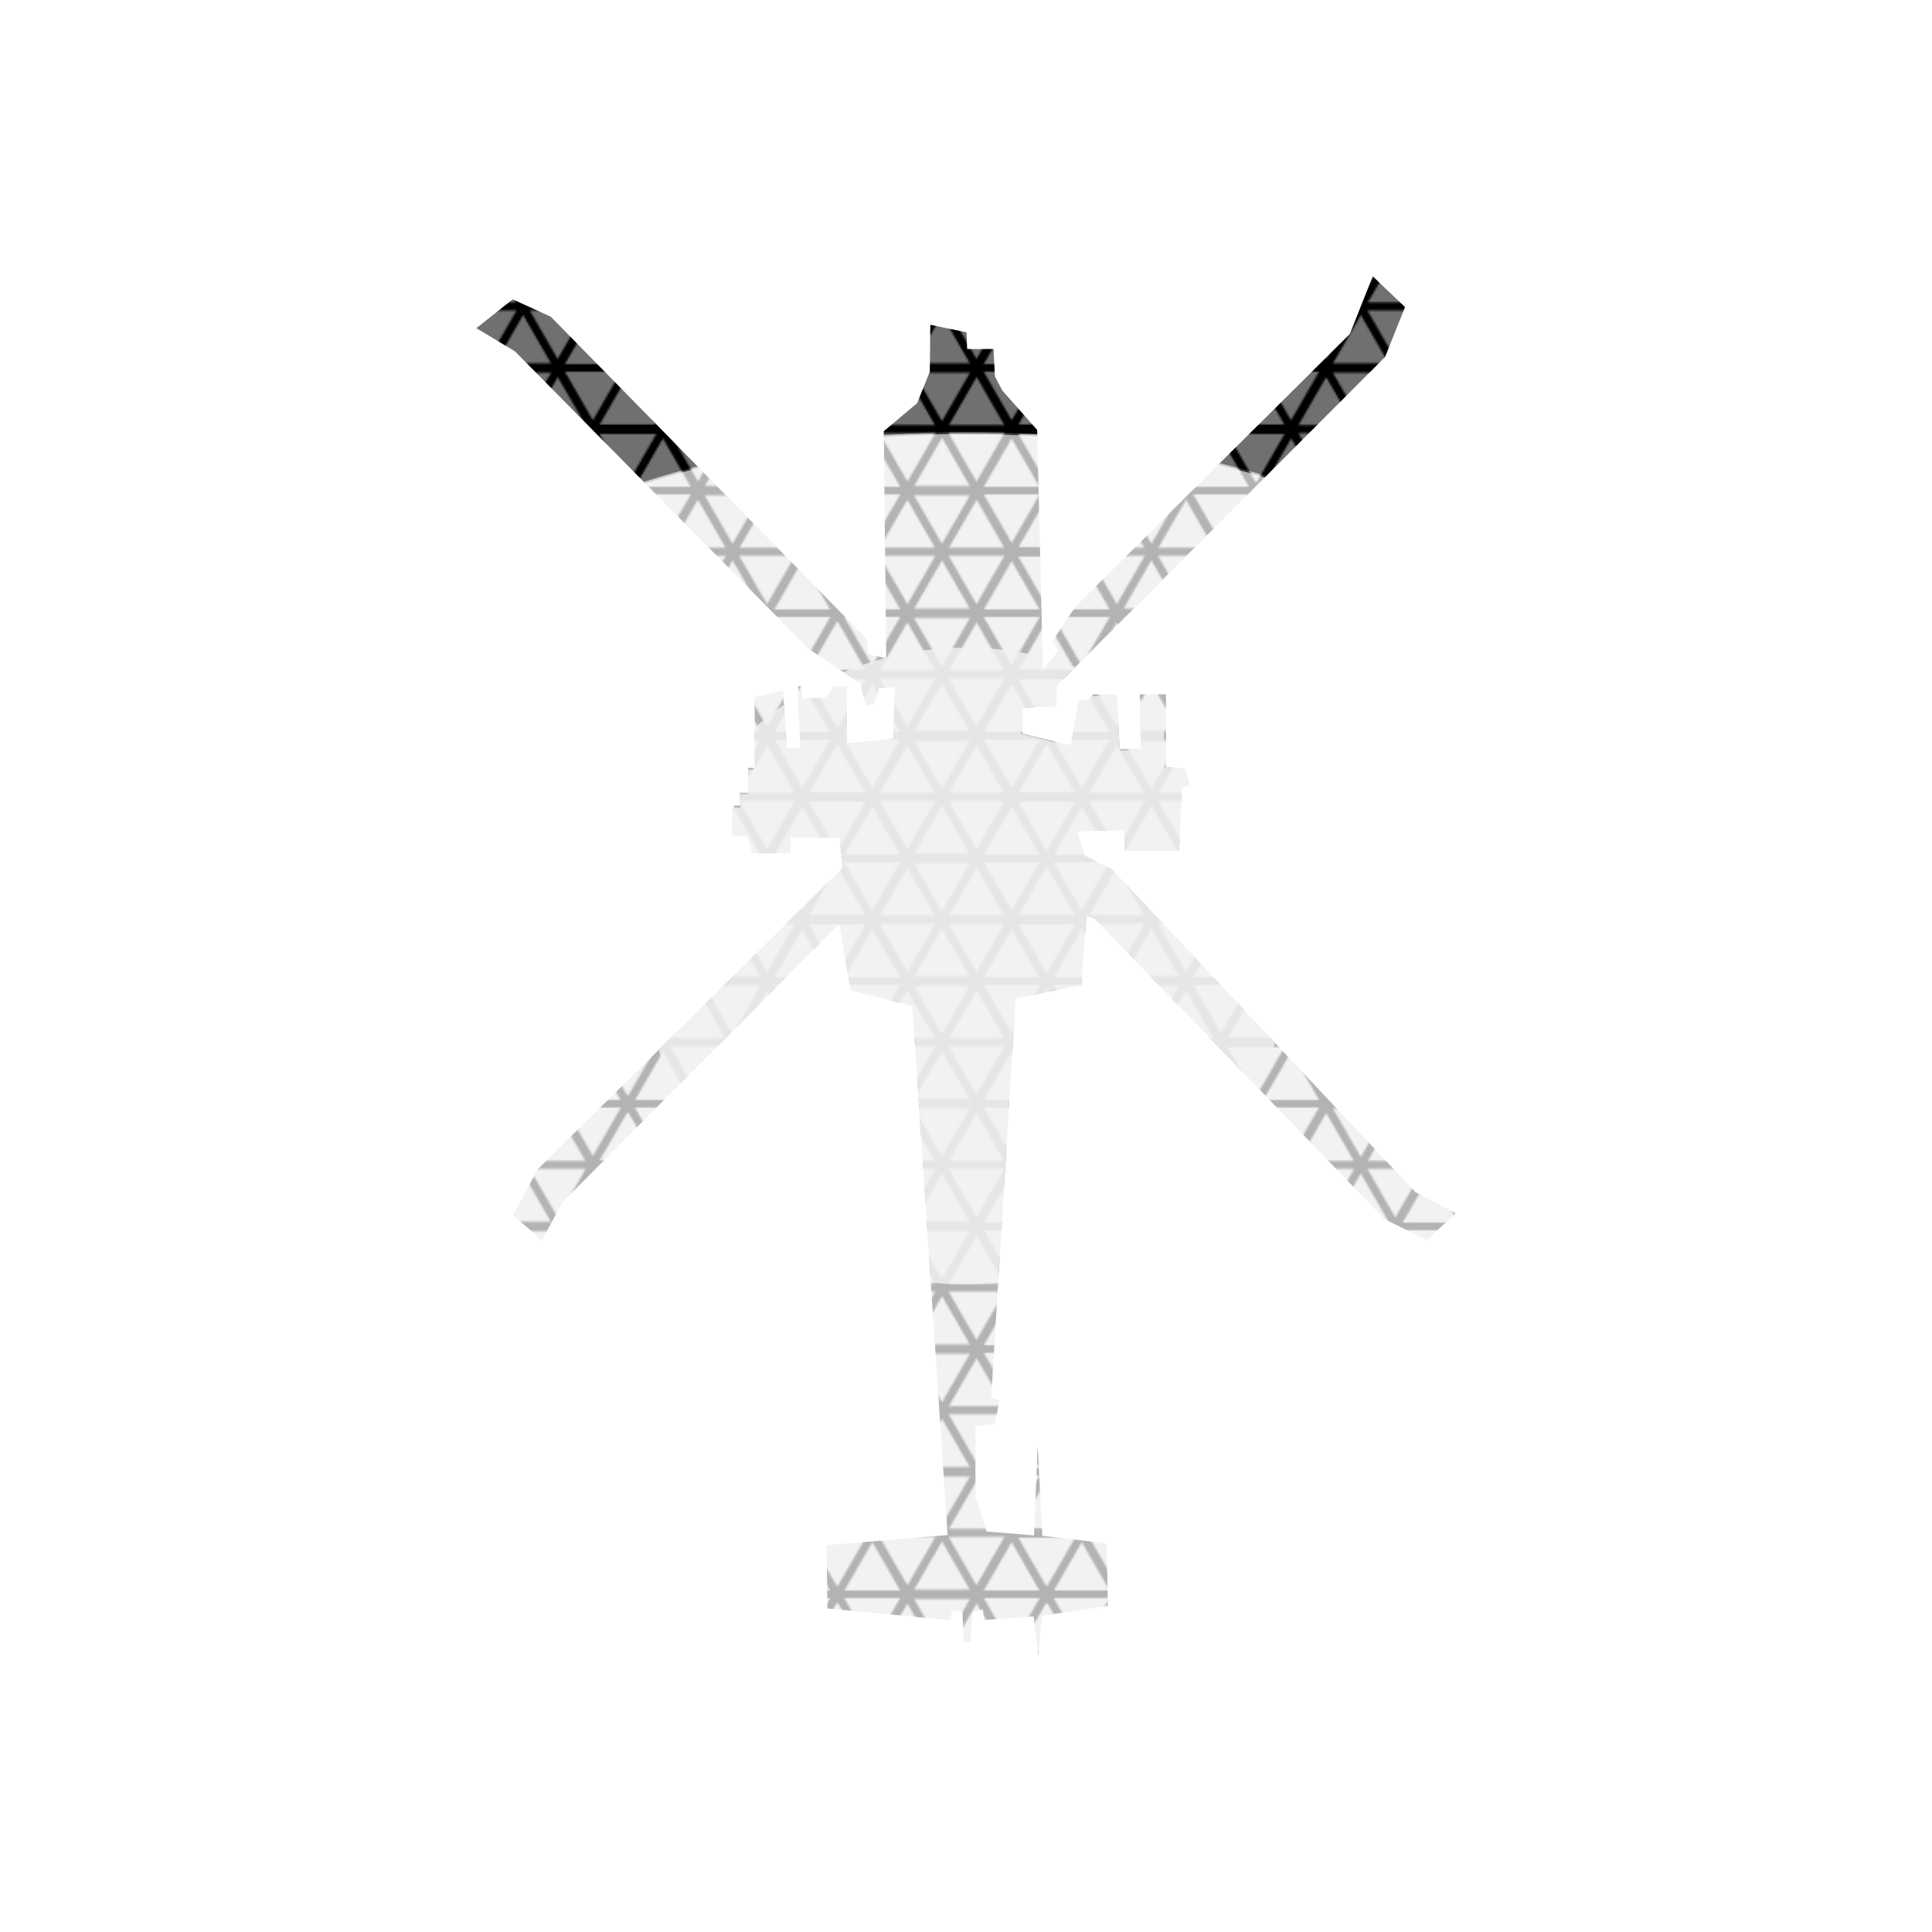 <?xml version="1.0" encoding="utf-8"?>
<!-- Generator: Adobe Illustrator 16.0.0, SVG Export Plug-In . SVG Version: 6.00 Build 0)  -->
<!DOCTYPE svg PUBLIC "-//W3C//DTD SVG 1.1//EN" "http://www.w3.org/Graphics/SVG/1.1/DTD/svg11.dtd">
<svg version="1.1" id="Layer_1" xmlns="http://www.w3.org/2000/svg" xmlns:xlink="http://www.w3.org/1999/xlink" x="0px" y="0px"
	 width="1024px" height="1024px" viewBox="0 0 1024 1024" enable-background="new 0 0 1024 1024" xml:space="preserve">
<pattern  width="110.551" height="65" patternUnits="userSpaceOnUse" id="New_Pattern_12" viewBox="38.611 -99.5 110.551 65" overflow="visible">
	<g>
		<polygon fill="none" points="38.611,-99.5 149.162,-99.5 149.162,-34.5 38.611,-34.5 		"/>
		<g>
			
				<polygon fill="#1A1A1A" stroke="#000000" stroke-width="4" stroke-linecap="round" stroke-linejoin="round" stroke-miterlimit="10" points="
				130.879,-66.251 112.551,-34.5 112.551,-34.5 149.173,-34.5 149.173,-34.5 130.879,-66.251 			"/>
			
				<polygon fill="#1A1A1A" stroke="#000000" stroke-width="4" stroke-linecap="round" stroke-linejoin="round" stroke-miterlimit="10" points="
				167.479,-66.251 149.151,-34.5 149.151,-34.5 185.773,-34.5 185.773,-34.5 167.479,-66.251 			"/>
			
				<polygon fill="#1A1A1A" stroke="#000000" stroke-width="4" stroke-linecap="round" stroke-linejoin="round" stroke-miterlimit="10" points="
				149.179,-34.251 130.851,-2.5 130.851,-2.5 167.474,-2.5 167.474,-2.5 149.179,-34.251 			"/>
			
				<polygon fill="#1A1A1A" stroke="#000000" stroke-width="4" stroke-linecap="round" stroke-linejoin="round" stroke-miterlimit="10" points="
				167.445,-2.748 185.773,-34.5 185.773,-34.5 149.151,-34.5 149.151,-34.5 167.445,-2.748 			"/>
			
				<polygon fill="#1A1A1A" stroke="#000000" stroke-width="4" stroke-linecap="round" stroke-linejoin="round" stroke-miterlimit="10" points="
				130.845,-2.748 149.173,-34.5 149.173,-34.5 112.551,-34.5 112.551,-34.5 130.845,-2.748 			"/>
			
				<polygon fill="#1A1A1A" stroke="#000000" stroke-width="4" stroke-linecap="round" stroke-linejoin="round" stroke-miterlimit="10" points="
				149.145,-34.749 167.474,-66.5 167.474,-66.5 130.851,-66.5 130.851,-66.5 149.145,-34.749 			"/>
		</g>
		<g>
			
				<polygon fill="#1A1A1A" stroke="#000000" stroke-width="4" stroke-linecap="round" stroke-linejoin="round" stroke-miterlimit="10" points="
				75.604,-33.751 57.275,-2 57.275,-2 93.898,-2 93.898,-2 75.604,-33.751 			"/>
			
				<polygon fill="#1A1A1A" stroke="#000000" stroke-width="4" stroke-linecap="round" stroke-linejoin="round" stroke-miterlimit="10" points="
				112.204,-33.751 93.875,-2 93.875,-2 130.498,-2 130.498,-2 112.204,-33.751 			"/>
			
				<polygon fill="#1A1A1A" stroke="#000000" stroke-width="4" stroke-linecap="round" stroke-linejoin="round" stroke-miterlimit="10" points="
				93.87,-2.249 112.198,-34 112.198,-34 75.575,-34 75.575,-34 93.87,-2.249 			"/>
		</g>
		<g>
			
				<polygon fill="#1A1A1A" stroke="#000000" stroke-width="4" stroke-linecap="round" stroke-linejoin="round" stroke-miterlimit="10" points="
				20.329,-66.251 2,-34.5 2,-34.5 38.623,-34.5 38.623,-34.5 20.329,-66.251 			"/>
			
				<polygon fill="#1A1A1A" stroke="#000000" stroke-width="4" stroke-linecap="round" stroke-linejoin="round" stroke-miterlimit="10" points="
				56.929,-66.251 38.6,-34.5 38.6,-34.5 75.223,-34.5 75.223,-34.5 56.929,-66.251 			"/>
			
				<polygon fill="#1A1A1A" stroke="#000000" stroke-width="4" stroke-linecap="round" stroke-linejoin="round" stroke-miterlimit="10" points="
				38.628,-34.251 20.3,-2.5 20.3,-2.5 56.923,-2.5 56.923,-2.5 38.628,-34.251 			"/>
			
				<polygon fill="#1A1A1A" stroke="#000000" stroke-width="4" stroke-linecap="round" stroke-linejoin="round" stroke-miterlimit="10" points="
				56.894,-2.748 75.223,-34.5 75.223,-34.5 38.6,-34.5 38.6,-34.5 56.894,-2.748 			"/>
			
				<polygon fill="#1A1A1A" stroke="#000000" stroke-width="4" stroke-linecap="round" stroke-linejoin="round" stroke-miterlimit="10" points="
				20.294,-2.748 38.623,-34.5 38.623,-34.5 2,-34.5 2,-34.5 20.294,-2.748 			"/>
			
				<polygon fill="#1A1A1A" stroke="#000000" stroke-width="4" stroke-linecap="round" stroke-linejoin="round" stroke-miterlimit="10" points="
				38.594,-34.749 56.923,-66.5 56.923,-66.5 20.3,-66.5 20.3,-66.5 38.594,-34.749 			"/>
		</g>
		<g>
			
				<polygon fill="#1A1A1A" stroke="#000000" stroke-width="4" stroke-linecap="round" stroke-linejoin="round" stroke-miterlimit="10" points="
				130.879,-131.251 112.551,-99.5 112.551,-99.5 149.173,-99.5 149.173,-99.5 130.879,-131.251 			"/>
			
				<polygon fill="#1A1A1A" stroke="#000000" stroke-width="4" stroke-linecap="round" stroke-linejoin="round" stroke-miterlimit="10" points="
				167.479,-131.251 149.151,-99.5 149.151,-99.5 185.773,-99.5 185.773,-99.5 167.479,-131.251 			"/>
			
				<polygon fill="#1A1A1A" stroke="#000000" stroke-width="4" stroke-linecap="round" stroke-linejoin="round" stroke-miterlimit="10" points="
				149.179,-99.251 130.851,-67.5 130.851,-67.5 167.474,-67.5 167.474,-67.5 149.179,-99.251 			"/>
			
				<polygon fill="#1A1A1A" stroke="#000000" stroke-width="4" stroke-linecap="round" stroke-linejoin="round" stroke-miterlimit="10" points="
				167.445,-67.748 185.773,-99.5 185.773,-99.5 149.151,-99.5 149.151,-99.5 167.445,-67.748 			"/>
			
				<polygon fill="#1A1A1A" stroke="#000000" stroke-width="4" stroke-linecap="round" stroke-linejoin="round" stroke-miterlimit="10" points="
				130.845,-67.748 149.173,-99.5 149.173,-99.5 112.551,-99.5 112.551,-99.5 130.845,-67.748 			"/>
			
				<polygon fill="#1A1A1A" stroke="#000000" stroke-width="4" stroke-linecap="round" stroke-linejoin="round" stroke-miterlimit="10" points="
				149.145,-99.749 167.474,-131.5 167.474,-131.5 130.851,-131.5 130.851,-131.5 149.145,-99.749 			"/>
		</g>
		<g>
			
				<polygon fill="#1A1A1A" stroke="#000000" stroke-width="4" stroke-linecap="round" stroke-linejoin="round" stroke-miterlimit="10" points="
				75.604,-98.751 57.275,-67 57.275,-67 93.898,-67 93.898,-67 75.604,-98.751 			"/>
			
				<polygon fill="#1A1A1A" stroke="#000000" stroke-width="4" stroke-linecap="round" stroke-linejoin="round" stroke-miterlimit="10" points="
				112.204,-98.751 93.875,-67 93.875,-67 130.498,-67 130.498,-67 112.204,-98.751 			"/>
			
				<polygon fill="#1A1A1A" stroke="#000000" stroke-width="4" stroke-linecap="round" stroke-linejoin="round" stroke-miterlimit="10" points="
				93.904,-66.751 75.575,-35 75.575,-35 112.198,-35 112.198,-35 93.904,-66.751 			"/>
			
				<polygon fill="#1A1A1A" stroke="#000000" stroke-width="4" stroke-linecap="round" stroke-linejoin="round" stroke-miterlimit="10" points="
				112.169,-35.248 130.498,-67 130.498,-67 93.875,-67 93.875,-67 112.169,-35.248 			"/>
			
				<polygon fill="#1A1A1A" stroke="#000000" stroke-width="4" stroke-linecap="round" stroke-linejoin="round" stroke-miterlimit="10" points="
				75.569,-35.248 93.898,-67 93.898,-67 57.275,-67 57.275,-67 75.569,-35.248 			"/>
			
				<polygon fill="#1A1A1A" stroke="#000000" stroke-width="4" stroke-linecap="round" stroke-linejoin="round" stroke-miterlimit="10" points="
				93.87,-67.249 112.198,-99 112.198,-99 75.575,-99 75.575,-99 93.87,-67.249 			"/>
		</g>
		<g>
			
				<polygon fill="#1A1A1A" stroke="#000000" stroke-width="4" stroke-linecap="round" stroke-linejoin="round" stroke-miterlimit="10" points="
				20.329,-131.251 2,-99.5 2,-99.5 38.623,-99.5 38.623,-99.5 20.329,-131.251 			"/>
			
				<polygon fill="#1A1A1A" stroke="#000000" stroke-width="4" stroke-linecap="round" stroke-linejoin="round" stroke-miterlimit="10" points="
				56.929,-131.251 38.6,-99.5 38.6,-99.5 75.223,-99.5 75.223,-99.5 56.929,-131.251 			"/>
			
				<polygon fill="#1A1A1A" stroke="#000000" stroke-width="4" stroke-linecap="round" stroke-linejoin="round" stroke-miterlimit="10" points="
				38.628,-99.251 20.3,-67.5 20.3,-67.5 56.923,-67.5 56.923,-67.5 38.628,-99.251 			"/>
			
				<polygon fill="#1A1A1A" stroke="#000000" stroke-width="4" stroke-linecap="round" stroke-linejoin="round" stroke-miterlimit="10" points="
				56.894,-67.748 75.223,-99.5 75.223,-99.5 38.6,-99.5 38.6,-99.5 56.894,-67.748 			"/>
			
				<polygon fill="#1A1A1A" stroke="#000000" stroke-width="4" stroke-linecap="round" stroke-linejoin="round" stroke-miterlimit="10" points="
				20.294,-67.748 38.623,-99.5 38.623,-99.5 2,-99.5 2,-99.5 20.294,-67.748 			"/>
			
				<polygon fill="#1A1A1A" stroke="#000000" stroke-width="4" stroke-linecap="round" stroke-linejoin="round" stroke-miterlimit="10" points="
				38.594,-99.749 56.923,-131.5 56.923,-131.5 20.3,-131.5 20.3,-131.5 38.594,-99.749 			"/>
		</g>
		<g>
			
				<polygon fill="#1A1A1A" stroke="#000000" stroke-width="4" stroke-linecap="round" stroke-linejoin="round" stroke-miterlimit="10" points="
				93.904,-131.751 75.575,-100 75.575,-100 112.198,-100 112.198,-100 93.904,-131.751 			"/>
			
				<polygon fill="#1A1A1A" stroke="#000000" stroke-width="4" stroke-linecap="round" stroke-linejoin="round" stroke-miterlimit="10" points="
				112.169,-100.248 130.498,-132 130.498,-132 93.875,-132 93.875,-132 112.169,-100.248 			"/>
			
				<polygon fill="#1A1A1A" stroke="#000000" stroke-width="4" stroke-linecap="round" stroke-linejoin="round" stroke-miterlimit="10" points="
				75.569,-100.248 93.898,-132 93.898,-132 57.275,-132 57.275,-132 75.569,-100.248 			"/>
		</g>
	</g>
</pattern>
<pattern  width="110.551" height="65" patternUnits="userSpaceOnUse" id="New_Pattern_14" viewBox="38.611 -99.5 110.551 65" overflow="visible">
	<g>
		<polygon fill="none" points="38.611,-99.5 149.162,-99.5 149.162,-34.5 38.611,-34.5 		"/>
		<g>
			
				<polygon fill="#F2F2F2" stroke="#B3B3B3" stroke-width="4" stroke-linecap="round" stroke-linejoin="round" stroke-miterlimit="10" points="
				130.879,-66.251 112.551,-34.5 112.551,-34.5 149.174,-34.5 149.174,-34.5 130.879,-66.251 			"/>
			
				<polygon fill="#F2F2F2" stroke="#B3B3B3" stroke-width="4" stroke-linecap="round" stroke-linejoin="round" stroke-miterlimit="10" points="
				167.479,-66.251 149.15,-34.5 149.15,-34.5 185.773,-34.5 185.773,-34.5 167.479,-66.251 			"/>
			
				<polygon fill="#F2F2F2" stroke="#B3B3B3" stroke-width="4" stroke-linecap="round" stroke-linejoin="round" stroke-miterlimit="10" points="
				149.18,-34.251 130.851,-2.5 130.851,-2.5 167.474,-2.5 167.474,-2.5 149.18,-34.251 			"/>
			
				<polygon fill="#F2F2F2" stroke="#B3B3B3" stroke-width="4" stroke-linecap="round" stroke-linejoin="round" stroke-miterlimit="10" points="
				167.445,-2.748 185.773,-34.5 185.773,-34.5 149.15,-34.5 149.15,-34.5 167.445,-2.748 			"/>
			
				<polygon fill="#F2F2F2" stroke="#B3B3B3" stroke-width="4" stroke-linecap="round" stroke-linejoin="round" stroke-miterlimit="10" points="
				130.845,-2.748 149.174,-34.5 149.174,-34.5 112.551,-34.5 112.551,-34.5 130.845,-2.748 			"/>
			
				<polygon fill="#F2F2F2" stroke="#B3B3B3" stroke-width="4" stroke-linecap="round" stroke-linejoin="round" stroke-miterlimit="10" points="
				149.145,-34.749 167.474,-66.5 167.474,-66.5 130.851,-66.5 130.851,-66.5 149.145,-34.749 			"/>
		</g>
		<g>
			
				<polygon fill="#F2F2F2" stroke="#B3B3B3" stroke-width="4" stroke-linecap="round" stroke-linejoin="round" stroke-miterlimit="10" points="
				75.604,-33.751 57.275,-2 57.275,-2 93.898,-2 93.898,-2 75.604,-33.751 			"/>
			
				<polygon fill="#F2F2F2" stroke="#B3B3B3" stroke-width="4" stroke-linecap="round" stroke-linejoin="round" stroke-miterlimit="10" points="
				112.204,-33.751 93.875,-2 93.875,-2 130.498,-2 130.498,-2 112.204,-33.751 			"/>
			
				<polygon fill="#F2F2F2" stroke="#B3B3B3" stroke-width="4" stroke-linecap="round" stroke-linejoin="round" stroke-miterlimit="10" points="
				93.869,-2.249 112.198,-34 112.198,-34 75.575,-34 75.575,-34 93.869,-2.249 			"/>
		</g>
		<g>
			
				<polygon fill="#F2F2F2" stroke="#B3B3B3" stroke-width="4" stroke-linecap="round" stroke-linejoin="round" stroke-miterlimit="10" points="
				20.328,-66.251 2,-34.5 2,-34.5 38.623,-34.5 38.623,-34.5 20.328,-66.251 			"/>
			
				<polygon fill="#F2F2F2" stroke="#B3B3B3" stroke-width="4" stroke-linecap="round" stroke-linejoin="round" stroke-miterlimit="10" points="
				56.929,-66.251 38.6,-34.5 38.6,-34.5 75.223,-34.5 75.223,-34.5 56.929,-66.251 			"/>
			
				<polygon fill="#F2F2F2" stroke="#B3B3B3" stroke-width="4" stroke-linecap="round" stroke-linejoin="round" stroke-miterlimit="10" points="
				38.629,-34.251 20.3,-2.5 20.3,-2.5 56.923,-2.5 56.923,-2.5 38.629,-34.251 			"/>
			
				<polygon fill="#F2F2F2" stroke="#B3B3B3" stroke-width="4" stroke-linecap="round" stroke-linejoin="round" stroke-miterlimit="10" points="
				56.895,-2.748 75.223,-34.5 75.223,-34.5 38.6,-34.5 38.6,-34.5 56.895,-2.748 			"/>
			
				<polygon fill="#F2F2F2" stroke="#B3B3B3" stroke-width="4" stroke-linecap="round" stroke-linejoin="round" stroke-miterlimit="10" points="
				20.294,-2.748 38.623,-34.5 38.623,-34.5 2,-34.5 2,-34.5 20.294,-2.748 			"/>
			
				<polygon fill="#F2F2F2" stroke="#B3B3B3" stroke-width="4" stroke-linecap="round" stroke-linejoin="round" stroke-miterlimit="10" points="
				38.594,-34.749 56.923,-66.5 56.923,-66.5 20.3,-66.5 20.3,-66.5 38.594,-34.749 			"/>
		</g>
		<g>
			
				<polygon fill="#F2F2F2" stroke="#B3B3B3" stroke-width="4" stroke-linecap="round" stroke-linejoin="round" stroke-miterlimit="10" points="
				130.879,-131.251 112.551,-99.5 112.551,-99.5 149.174,-99.5 149.174,-99.5 130.879,-131.251 			"/>
			
				<polygon fill="#F2F2F2" stroke="#B3B3B3" stroke-width="4" stroke-linecap="round" stroke-linejoin="round" stroke-miterlimit="10" points="
				167.479,-131.251 149.15,-99.5 149.15,-99.5 185.773,-99.5 185.773,-99.5 167.479,-131.251 			"/>
			
				<polygon fill="#F2F2F2" stroke="#B3B3B3" stroke-width="4" stroke-linecap="round" stroke-linejoin="round" stroke-miterlimit="10" points="
				149.18,-99.251 130.851,-67.5 130.851,-67.5 167.474,-67.5 167.474,-67.5 149.18,-99.251 			"/>
			
				<polygon fill="#F2F2F2" stroke="#B3B3B3" stroke-width="4" stroke-linecap="round" stroke-linejoin="round" stroke-miterlimit="10" points="
				167.445,-67.748 185.773,-99.5 185.773,-99.5 149.15,-99.5 149.15,-99.5 167.445,-67.748 			"/>
			
				<polygon fill="#F2F2F2" stroke="#B3B3B3" stroke-width="4" stroke-linecap="round" stroke-linejoin="round" stroke-miterlimit="10" points="
				130.845,-67.748 149.174,-99.5 149.174,-99.5 112.551,-99.5 112.551,-99.5 130.845,-67.748 			"/>
			
				<polygon fill="#F2F2F2" stroke="#B3B3B3" stroke-width="4" stroke-linecap="round" stroke-linejoin="round" stroke-miterlimit="10" points="
				149.145,-99.749 167.474,-131.5 167.474,-131.5 130.851,-131.5 130.851,-131.5 149.145,-99.749 			"/>
		</g>
		<g>
			
				<polygon fill="#F2F2F2" stroke="#B3B3B3" stroke-width="4" stroke-linecap="round" stroke-linejoin="round" stroke-miterlimit="10" points="
				75.604,-98.751 57.275,-67 57.275,-67 93.898,-67 93.898,-67 75.604,-98.751 			"/>
			
				<polygon fill="#F2F2F2" stroke="#B3B3B3" stroke-width="4" stroke-linecap="round" stroke-linejoin="round" stroke-miterlimit="10" points="
				112.204,-98.751 93.875,-67 93.875,-67 130.498,-67 130.498,-67 112.204,-98.751 			"/>
			
				<polygon fill="#F2F2F2" stroke="#B3B3B3" stroke-width="4" stroke-linecap="round" stroke-linejoin="round" stroke-miterlimit="10" points="
				93.904,-66.751 75.575,-35 75.575,-35 112.198,-35 112.198,-35 93.904,-66.751 			"/>
			
				<polygon fill="#F2F2F2" stroke="#B3B3B3" stroke-width="4" stroke-linecap="round" stroke-linejoin="round" stroke-miterlimit="10" points="
				112.17,-35.248 130.498,-67 130.498,-67 93.875,-67 93.875,-67 112.17,-35.248 			"/>
			
				<polygon fill="#F2F2F2" stroke="#B3B3B3" stroke-width="4" stroke-linecap="round" stroke-linejoin="round" stroke-miterlimit="10" points="
				75.569,-35.248 93.898,-67 93.898,-67 57.275,-67 57.275,-67 75.569,-35.248 			"/>
			
				<polygon fill="#F2F2F2" stroke="#B3B3B3" stroke-width="4" stroke-linecap="round" stroke-linejoin="round" stroke-miterlimit="10" points="
				93.869,-67.249 112.198,-99 112.198,-99 75.575,-99 75.575,-99 93.869,-67.249 			"/>
		</g>
		<g>
			
				<polygon fill="#F2F2F2" stroke="#B3B3B3" stroke-width="4" stroke-linecap="round" stroke-linejoin="round" stroke-miterlimit="10" points="
				20.328,-131.251 2,-99.5 2,-99.5 38.623,-99.5 38.623,-99.5 20.328,-131.251 			"/>
			
				<polygon fill="#F2F2F2" stroke="#B3B3B3" stroke-width="4" stroke-linecap="round" stroke-linejoin="round" stroke-miterlimit="10" points="
				56.929,-131.251 38.6,-99.5 38.6,-99.5 75.223,-99.5 75.223,-99.5 56.929,-131.251 			"/>
			
				<polygon fill="#F2F2F2" stroke="#B3B3B3" stroke-width="4" stroke-linecap="round" stroke-linejoin="round" stroke-miterlimit="10" points="
				38.629,-99.251 20.3,-67.5 20.3,-67.5 56.923,-67.5 56.923,-67.5 38.629,-99.251 			"/>
			
				<polygon fill="#F2F2F2" stroke="#B3B3B3" stroke-width="4" stroke-linecap="round" stroke-linejoin="round" stroke-miterlimit="10" points="
				56.895,-67.748 75.223,-99.5 75.223,-99.5 38.6,-99.5 38.6,-99.5 56.895,-67.748 			"/>
			
				<polygon fill="#F2F2F2" stroke="#B3B3B3" stroke-width="4" stroke-linecap="round" stroke-linejoin="round" stroke-miterlimit="10" points="
				20.294,-67.748 38.623,-99.5 38.623,-99.5 2,-99.5 2,-99.5 20.294,-67.748 			"/>
			
				<polygon fill="#F2F2F2" stroke="#B3B3B3" stroke-width="4" stroke-linecap="round" stroke-linejoin="round" stroke-miterlimit="10" points="
				38.594,-99.749 56.923,-131.5 56.923,-131.5 20.3,-131.5 20.3,-131.5 38.594,-99.749 			"/>
		</g>
		<g>
			
				<polygon fill="#F2F2F2" stroke="#B3B3B3" stroke-width="4" stroke-linecap="round" stroke-linejoin="round" stroke-miterlimit="10" points="
				93.904,-131.751 75.575,-100 75.575,-100 112.198,-100 112.198,-100 93.904,-131.751 			"/>
			
				<polygon fill="#F2F2F2" stroke="#B3B3B3" stroke-width="4" stroke-linecap="round" stroke-linejoin="round" stroke-miterlimit="10" points="
				112.17,-100.248 130.498,-132 130.498,-132 93.875,-132 93.875,-132 112.17,-100.248 			"/>
			
				<polygon fill="#F2F2F2" stroke="#B3B3B3" stroke-width="4" stroke-linecap="round" stroke-linejoin="round" stroke-miterlimit="10" points="
				75.569,-100.248 93.898,-132 93.898,-132 57.275,-132 57.275,-132 75.569,-100.248 			"/>
		</g>
	</g>
</pattern>
<pattern  width="110.551" height="65" patternUnits="userSpaceOnUse" id="New_Pattern_15" viewBox="38.611 -99.5 110.551 65" overflow="visible">
	<g>
		<polygon fill="none" points="38.611,-99.5 149.162,-99.5 149.162,-34.5 38.611,-34.5 		"/>
		<g>
			
				<polygon fill="#F2F2F2" stroke="#E6E6E6" stroke-width="4" stroke-linecap="round" stroke-linejoin="round" stroke-miterlimit="10" points="
				130.879,-66.251 112.551,-34.5 112.551,-34.5 149.173,-34.5 149.173,-34.5 130.879,-66.251 			"/>
			
				<polygon fill="#F2F2F2" stroke="#E6E6E6" stroke-width="4" stroke-linecap="round" stroke-linejoin="round" stroke-miterlimit="10" points="
				167.479,-66.251 149.151,-34.5 149.151,-34.5 185.773,-34.5 185.773,-34.5 167.479,-66.251 			"/>
			
				<polygon fill="#F2F2F2" stroke="#E6E6E6" stroke-width="4" stroke-linecap="round" stroke-linejoin="round" stroke-miterlimit="10" points="
				149.179,-34.251 130.851,-2.5 130.851,-2.5 167.474,-2.5 167.474,-2.5 149.179,-34.251 			"/>
			
				<polygon fill="#F2F2F2" stroke="#E6E6E6" stroke-width="4" stroke-linecap="round" stroke-linejoin="round" stroke-miterlimit="10" points="
				167.445,-2.748 185.773,-34.5 185.773,-34.5 149.151,-34.5 149.151,-34.5 167.445,-2.748 			"/>
			
				<polygon fill="#F2F2F2" stroke="#E6E6E6" stroke-width="4" stroke-linecap="round" stroke-linejoin="round" stroke-miterlimit="10" points="
				130.845,-2.748 149.173,-34.5 149.173,-34.5 112.551,-34.5 112.551,-34.5 130.845,-2.748 			"/>
			
				<polygon fill="#F2F2F2" stroke="#E6E6E6" stroke-width="4" stroke-linecap="round" stroke-linejoin="round" stroke-miterlimit="10" points="
				149.145,-34.749 167.474,-66.5 167.474,-66.5 130.851,-66.5 130.851,-66.5 149.145,-34.749 			"/>
		</g>
		<g>
			
				<polygon fill="#F2F2F2" stroke="#E6E6E6" stroke-width="4" stroke-linecap="round" stroke-linejoin="round" stroke-miterlimit="10" points="
				75.604,-33.751 57.275,-2 57.275,-2 93.898,-2 93.898,-2 75.604,-33.751 			"/>
			
				<polygon fill="#F2F2F2" stroke="#E6E6E6" stroke-width="4" stroke-linecap="round" stroke-linejoin="round" stroke-miterlimit="10" points="
				112.204,-33.751 93.875,-2 93.875,-2 130.498,-2 130.498,-2 112.204,-33.751 			"/>
			
				<polygon fill="#F2F2F2" stroke="#E6E6E6" stroke-width="4" stroke-linecap="round" stroke-linejoin="round" stroke-miterlimit="10" points="
				93.87,-2.249 112.198,-34 112.198,-34 75.575,-34 75.575,-34 93.87,-2.249 			"/>
		</g>
		<g>
			
				<polygon fill="#F2F2F2" stroke="#E6E6E6" stroke-width="4" stroke-linecap="round" stroke-linejoin="round" stroke-miterlimit="10" points="
				20.329,-66.251 2,-34.5 2,-34.5 38.623,-34.5 38.623,-34.5 20.329,-66.251 			"/>
			
				<polygon fill="#F2F2F2" stroke="#E6E6E6" stroke-width="4" stroke-linecap="round" stroke-linejoin="round" stroke-miterlimit="10" points="
				56.929,-66.251 38.6,-34.5 38.6,-34.5 75.223,-34.5 75.223,-34.5 56.929,-66.251 			"/>
			
				<polygon fill="#F2F2F2" stroke="#E6E6E6" stroke-width="4" stroke-linecap="round" stroke-linejoin="round" stroke-miterlimit="10" points="
				38.628,-34.251 20.3,-2.5 20.3,-2.5 56.923,-2.5 56.923,-2.5 38.628,-34.251 			"/>
			
				<polygon fill="#F2F2F2" stroke="#E6E6E6" stroke-width="4" stroke-linecap="round" stroke-linejoin="round" stroke-miterlimit="10" points="
				56.894,-2.748 75.223,-34.5 75.223,-34.5 38.6,-34.5 38.6,-34.5 56.894,-2.748 			"/>
			
				<polygon fill="#F2F2F2" stroke="#E6E6E6" stroke-width="4" stroke-linecap="round" stroke-linejoin="round" stroke-miterlimit="10" points="
				20.294,-2.748 38.623,-34.5 38.623,-34.5 2,-34.5 2,-34.5 20.294,-2.748 			"/>
			
				<polygon fill="#F2F2F2" stroke="#E6E6E6" stroke-width="4" stroke-linecap="round" stroke-linejoin="round" stroke-miterlimit="10" points="
				38.594,-34.749 56.923,-66.5 56.923,-66.5 20.3,-66.5 20.3,-66.5 38.594,-34.749 			"/>
		</g>
		<g>
			
				<polygon fill="#F2F2F2" stroke="#E6E6E6" stroke-width="4" stroke-linecap="round" stroke-linejoin="round" stroke-miterlimit="10" points="
				130.879,-131.251 112.551,-99.5 112.551,-99.5 149.173,-99.5 149.173,-99.5 130.879,-131.251 			"/>
			
				<polygon fill="#F2F2F2" stroke="#E6E6E6" stroke-width="4" stroke-linecap="round" stroke-linejoin="round" stroke-miterlimit="10" points="
				167.479,-131.251 149.151,-99.5 149.151,-99.5 185.773,-99.5 185.773,-99.5 167.479,-131.251 			"/>
			
				<polygon fill="#F2F2F2" stroke="#E6E6E6" stroke-width="4" stroke-linecap="round" stroke-linejoin="round" stroke-miterlimit="10" points="
				149.179,-99.251 130.851,-67.5 130.851,-67.5 167.474,-67.5 167.474,-67.5 149.179,-99.251 			"/>
			
				<polygon fill="#F2F2F2" stroke="#E6E6E6" stroke-width="4" stroke-linecap="round" stroke-linejoin="round" stroke-miterlimit="10" points="
				167.445,-67.748 185.773,-99.5 185.773,-99.5 149.151,-99.5 149.151,-99.5 167.445,-67.748 			"/>
			
				<polygon fill="#F2F2F2" stroke="#E6E6E6" stroke-width="4" stroke-linecap="round" stroke-linejoin="round" stroke-miterlimit="10" points="
				130.845,-67.748 149.173,-99.5 149.173,-99.5 112.551,-99.5 112.551,-99.5 130.845,-67.748 			"/>
			
				<polygon fill="#F2F2F2" stroke="#E6E6E6" stroke-width="4" stroke-linecap="round" stroke-linejoin="round" stroke-miterlimit="10" points="
				149.145,-99.749 167.474,-131.5 167.474,-131.5 130.851,-131.5 130.851,-131.5 149.145,-99.749 			"/>
		</g>
		<g>
			
				<polygon fill="#F2F2F2" stroke="#E6E6E6" stroke-width="4" stroke-linecap="round" stroke-linejoin="round" stroke-miterlimit="10" points="
				75.604,-98.751 57.275,-67 57.275,-67 93.898,-67 93.898,-67 75.604,-98.751 			"/>
			
				<polygon fill="#F2F2F2" stroke="#E6E6E6" stroke-width="4" stroke-linecap="round" stroke-linejoin="round" stroke-miterlimit="10" points="
				112.204,-98.751 93.875,-67 93.875,-67 130.498,-67 130.498,-67 112.204,-98.751 			"/>
			
				<polygon fill="#F2F2F2" stroke="#E6E6E6" stroke-width="4" stroke-linecap="round" stroke-linejoin="round" stroke-miterlimit="10" points="
				93.904,-66.751 75.575,-35 75.575,-35 112.198,-35 112.198,-35 93.904,-66.751 			"/>
			
				<polygon fill="#F2F2F2" stroke="#E6E6E6" stroke-width="4" stroke-linecap="round" stroke-linejoin="round" stroke-miterlimit="10" points="
				112.169,-35.248 130.498,-67 130.498,-67 93.875,-67 93.875,-67 112.169,-35.248 			"/>
			
				<polygon fill="#F2F2F2" stroke="#E6E6E6" stroke-width="4" stroke-linecap="round" stroke-linejoin="round" stroke-miterlimit="10" points="
				75.569,-35.248 93.898,-67 93.898,-67 57.275,-67 57.275,-67 75.569,-35.248 			"/>
			
				<polygon fill="#F2F2F2" stroke="#E6E6E6" stroke-width="4" stroke-linecap="round" stroke-linejoin="round" stroke-miterlimit="10" points="
				93.87,-67.249 112.198,-99 112.198,-99 75.575,-99 75.575,-99 93.87,-67.249 			"/>
		</g>
		<g>
			
				<polygon fill="#F2F2F2" stroke="#E6E6E6" stroke-width="4" stroke-linecap="round" stroke-linejoin="round" stroke-miterlimit="10" points="
				20.329,-131.251 2,-99.5 2,-99.5 38.623,-99.5 38.623,-99.5 20.329,-131.251 			"/>
			
				<polygon fill="#F2F2F2" stroke="#E6E6E6" stroke-width="4" stroke-linecap="round" stroke-linejoin="round" stroke-miterlimit="10" points="
				56.929,-131.251 38.6,-99.5 38.6,-99.5 75.223,-99.5 75.223,-99.5 56.929,-131.251 			"/>
			
				<polygon fill="#F2F2F2" stroke="#E6E6E6" stroke-width="4" stroke-linecap="round" stroke-linejoin="round" stroke-miterlimit="10" points="
				38.628,-99.251 20.3,-67.5 20.3,-67.5 56.923,-67.5 56.923,-67.5 38.628,-99.251 			"/>
			
				<polygon fill="#F2F2F2" stroke="#E6E6E6" stroke-width="4" stroke-linecap="round" stroke-linejoin="round" stroke-miterlimit="10" points="
				56.894,-67.748 75.223,-99.5 75.223,-99.5 38.6,-99.5 38.6,-99.5 56.894,-67.748 			"/>
			
				<polygon fill="#F2F2F2" stroke="#E6E6E6" stroke-width="4" stroke-linecap="round" stroke-linejoin="round" stroke-miterlimit="10" points="
				20.294,-67.748 38.623,-99.5 38.623,-99.5 2,-99.5 2,-99.5 20.294,-67.748 			"/>
			
				<polygon fill="#F2F2F2" stroke="#E6E6E6" stroke-width="4" stroke-linecap="round" stroke-linejoin="round" stroke-miterlimit="10" points="
				38.594,-99.749 56.923,-131.5 56.923,-131.5 20.3,-131.5 20.3,-131.5 38.594,-99.749 			"/>
		</g>
		<g>
			
				<polygon fill="#F2F2F2" stroke="#E6E6E6" stroke-width="4" stroke-linecap="round" stroke-linejoin="round" stroke-miterlimit="10" points="
				93.904,-131.751 75.575,-100 75.575,-100 112.198,-100 112.198,-100 93.904,-131.751 			"/>
			
				<polygon fill="#F2F2F2" stroke="#E6E6E6" stroke-width="4" stroke-linecap="round" stroke-linejoin="round" stroke-miterlimit="10" points="
				112.169,-100.248 130.498,-132 130.498,-132 93.875,-132 93.875,-132 112.169,-100.248 			"/>
			
				<polygon fill="#F2F2F2" stroke="#E6E6E6" stroke-width="4" stroke-linecap="round" stroke-linejoin="round" stroke-miterlimit="10" points="
				75.569,-100.248 93.898,-132 93.898,-132 57.275,-132 57.275,-132 75.569,-100.248 			"/>
		</g>
	</g>
</pattern>
<pattern  width="110.551" height="65" patternUnits="userSpaceOnUse" id="New_Pattern_5" viewBox="38.611 -99.5 110.551 65" overflow="visible">
	<g>
		<polygon fill="none" points="38.611,-99.5 149.162,-99.5 149.162,-34.5 38.611,-34.5 		"/>
		<g>
			
				<polygon fill="#6F706F" stroke="#000000" stroke-width="4" stroke-linecap="round" stroke-linejoin="round" stroke-miterlimit="10" points="
				130.879,-66.251 112.551,-34.5 112.551,-34.5 149.173,-34.5 149.173,-34.5 130.879,-66.251 			"/>
			
				<polygon fill="#6F706F" stroke="#000000" stroke-width="4" stroke-linecap="round" stroke-linejoin="round" stroke-miterlimit="10" points="
				167.479,-66.251 149.151,-34.5 149.151,-34.5 185.773,-34.5 185.773,-34.5 167.479,-66.251 			"/>
			
				<polygon fill="#6F706F" stroke="#000000" stroke-width="4" stroke-linecap="round" stroke-linejoin="round" stroke-miterlimit="10" points="
				149.179,-34.251 130.851,-2.5 130.851,-2.5 167.474,-2.5 167.474,-2.5 149.179,-34.251 			"/>
			
				<polygon fill="#6F706F" stroke="#000000" stroke-width="4" stroke-linecap="round" stroke-linejoin="round" stroke-miterlimit="10" points="
				167.445,-2.748 185.773,-34.5 185.773,-34.5 149.151,-34.5 149.151,-34.5 167.445,-2.748 			"/>
			
				<polygon fill="#6F706F" stroke="#000000" stroke-width="4" stroke-linecap="round" stroke-linejoin="round" stroke-miterlimit="10" points="
				130.845,-2.748 149.173,-34.5 149.173,-34.5 112.551,-34.5 112.551,-34.5 130.845,-2.748 			"/>
			
				<polygon fill="#6F706F" stroke="#000000" stroke-width="4" stroke-linecap="round" stroke-linejoin="round" stroke-miterlimit="10" points="
				149.145,-34.749 167.474,-66.5 167.474,-66.5 130.851,-66.5 130.851,-66.5 149.145,-34.749 			"/>
		</g>
		<g>
			
				<polygon fill="#6F706F" stroke="#000000" stroke-width="4" stroke-linecap="round" stroke-linejoin="round" stroke-miterlimit="10" points="
				75.604,-33.751 57.275,-2 57.275,-2 93.898,-2 93.898,-2 75.604,-33.751 			"/>
			
				<polygon fill="#6F706F" stroke="#000000" stroke-width="4" stroke-linecap="round" stroke-linejoin="round" stroke-miterlimit="10" points="
				112.204,-33.751 93.875,-2 93.875,-2 130.498,-2 130.498,-2 112.204,-33.751 			"/>
			
				<polygon fill="#6F706F" stroke="#000000" stroke-width="4" stroke-linecap="round" stroke-linejoin="round" stroke-miterlimit="10" points="
				93.87,-2.249 112.198,-34 112.198,-34 75.575,-34 75.575,-34 93.87,-2.249 			"/>
		</g>
		<g>
			
				<polygon fill="#6F706F" stroke="#000000" stroke-width="4" stroke-linecap="round" stroke-linejoin="round" stroke-miterlimit="10" points="
				20.329,-66.251 2,-34.5 2,-34.5 38.623,-34.5 38.623,-34.5 20.329,-66.251 			"/>
			
				<polygon fill="#6F706F" stroke="#000000" stroke-width="4" stroke-linecap="round" stroke-linejoin="round" stroke-miterlimit="10" points="
				56.929,-66.251 38.6,-34.5 38.6,-34.5 75.223,-34.5 75.223,-34.5 56.929,-66.251 			"/>
			
				<polygon fill="#6F706F" stroke="#000000" stroke-width="4" stroke-linecap="round" stroke-linejoin="round" stroke-miterlimit="10" points="
				38.628,-34.251 20.3,-2.5 20.3,-2.5 56.923,-2.5 56.923,-2.5 38.628,-34.251 			"/>
			
				<polygon fill="#6F706F" stroke="#000000" stroke-width="4" stroke-linecap="round" stroke-linejoin="round" stroke-miterlimit="10" points="
				56.894,-2.748 75.223,-34.5 75.223,-34.5 38.6,-34.5 38.6,-34.5 56.894,-2.748 			"/>
			
				<polygon fill="#6F706F" stroke="#000000" stroke-width="4" stroke-linecap="round" stroke-linejoin="round" stroke-miterlimit="10" points="
				20.294,-2.748 38.623,-34.5 38.623,-34.5 2,-34.5 2,-34.5 20.294,-2.748 			"/>
			
				<polygon fill="#6F706F" stroke="#000000" stroke-width="4" stroke-linecap="round" stroke-linejoin="round" stroke-miterlimit="10" points="
				38.594,-34.749 56.923,-66.5 56.923,-66.5 20.3,-66.5 20.3,-66.5 38.594,-34.749 			"/>
		</g>
		<g>
			
				<polygon fill="#6F706F" stroke="#000000" stroke-width="4" stroke-linecap="round" stroke-linejoin="round" stroke-miterlimit="10" points="
				130.879,-131.251 112.551,-99.5 112.551,-99.5 149.173,-99.5 149.173,-99.5 130.879,-131.251 			"/>
			
				<polygon fill="#6F706F" stroke="#000000" stroke-width="4" stroke-linecap="round" stroke-linejoin="round" stroke-miterlimit="10" points="
				167.479,-131.251 149.151,-99.5 149.151,-99.5 185.773,-99.5 185.773,-99.5 167.479,-131.251 			"/>
			
				<polygon fill="#6F706F" stroke="#000000" stroke-width="4" stroke-linecap="round" stroke-linejoin="round" stroke-miterlimit="10" points="
				149.179,-99.251 130.851,-67.5 130.851,-67.5 167.474,-67.5 167.474,-67.5 149.179,-99.251 			"/>
			
				<polygon fill="#6F706F" stroke="#000000" stroke-width="4" stroke-linecap="round" stroke-linejoin="round" stroke-miterlimit="10" points="
				167.445,-67.748 185.773,-99.5 185.773,-99.5 149.151,-99.5 149.151,-99.5 167.445,-67.748 			"/>
			
				<polygon fill="#6F706F" stroke="#000000" stroke-width="4" stroke-linecap="round" stroke-linejoin="round" stroke-miterlimit="10" points="
				130.845,-67.748 149.173,-99.5 149.173,-99.5 112.551,-99.5 112.551,-99.5 130.845,-67.748 			"/>
			
				<polygon fill="#6F706F" stroke="#000000" stroke-width="4" stroke-linecap="round" stroke-linejoin="round" stroke-miterlimit="10" points="
				149.145,-99.749 167.474,-131.5 167.474,-131.5 130.851,-131.5 130.851,-131.5 149.145,-99.749 			"/>
		</g>
		<g>
			
				<polygon fill="#6F706F" stroke="#000000" stroke-width="4" stroke-linecap="round" stroke-linejoin="round" stroke-miterlimit="10" points="
				75.604,-98.751 57.275,-67 57.275,-67 93.898,-67 93.898,-67 75.604,-98.751 			"/>
			
				<polygon fill="#6F706F" stroke="#000000" stroke-width="4" stroke-linecap="round" stroke-linejoin="round" stroke-miterlimit="10" points="
				112.204,-98.751 93.875,-67 93.875,-67 130.498,-67 130.498,-67 112.204,-98.751 			"/>
			
				<polygon fill="#6F706F" stroke="#000000" stroke-width="4" stroke-linecap="round" stroke-linejoin="round" stroke-miterlimit="10" points="
				93.904,-66.751 75.575,-35 75.575,-35 112.198,-35 112.198,-35 93.904,-66.751 			"/>
			
				<polygon fill="#6F706F" stroke="#000000" stroke-width="4" stroke-linecap="round" stroke-linejoin="round" stroke-miterlimit="10" points="
				112.169,-35.248 130.498,-67 130.498,-67 93.875,-67 93.875,-67 112.169,-35.248 			"/>
			
				<polygon fill="#6F706F" stroke="#000000" stroke-width="4" stroke-linecap="round" stroke-linejoin="round" stroke-miterlimit="10" points="
				75.569,-35.248 93.898,-67 93.898,-67 57.275,-67 57.275,-67 75.569,-35.248 			"/>
			
				<polygon fill="#6F706F" stroke="#000000" stroke-width="4" stroke-linecap="round" stroke-linejoin="round" stroke-miterlimit="10" points="
				93.87,-67.249 112.198,-99 112.198,-99 75.575,-99 75.575,-99 93.87,-67.249 			"/>
		</g>
		<g>
			
				<polygon fill="#6F706F" stroke="#000000" stroke-width="4" stroke-linecap="round" stroke-linejoin="round" stroke-miterlimit="10" points="
				20.329,-131.251 2,-99.5 2,-99.5 38.623,-99.5 38.623,-99.5 20.329,-131.251 			"/>
			
				<polygon fill="#6F706F" stroke="#000000" stroke-width="4" stroke-linecap="round" stroke-linejoin="round" stroke-miterlimit="10" points="
				56.929,-131.251 38.6,-99.5 38.6,-99.5 75.223,-99.5 75.223,-99.5 56.929,-131.251 			"/>
			
				<polygon fill="#6F706F" stroke="#000000" stroke-width="4" stroke-linecap="round" stroke-linejoin="round" stroke-miterlimit="10" points="
				38.628,-99.251 20.3,-67.5 20.3,-67.5 56.923,-67.5 56.923,-67.5 38.628,-99.251 			"/>
			
				<polygon fill="#6F706F" stroke="#000000" stroke-width="4" stroke-linecap="round" stroke-linejoin="round" stroke-miterlimit="10" points="
				56.894,-67.748 75.223,-99.5 75.223,-99.5 38.6,-99.5 38.6,-99.5 56.894,-67.748 			"/>
			
				<polygon fill="#6F706F" stroke="#000000" stroke-width="4" stroke-linecap="round" stroke-linejoin="round" stroke-miterlimit="10" points="
				20.294,-67.748 38.623,-99.5 38.623,-99.5 2,-99.5 2,-99.5 20.294,-67.748 			"/>
			
				<polygon fill="#6F706F" stroke="#000000" stroke-width="4" stroke-linecap="round" stroke-linejoin="round" stroke-miterlimit="10" points="
				38.594,-99.749 56.923,-131.5 56.923,-131.5 20.3,-131.5 20.3,-131.5 38.594,-99.749 			"/>
		</g>
		<g>
			
				<polygon fill="#6F706F" stroke="#000000" stroke-width="4" stroke-linecap="round" stroke-linejoin="round" stroke-miterlimit="10" points="
				93.904,-131.751 75.575,-100 75.575,-100 112.198,-100 112.198,-100 93.904,-131.751 			"/>
			
				<polygon fill="#6F706F" stroke="#000000" stroke-width="4" stroke-linecap="round" stroke-linejoin="round" stroke-miterlimit="10" points="
				112.169,-100.248 130.498,-132 130.498,-132 93.875,-132 93.875,-132 112.169,-100.248 			"/>
			
				<polygon fill="#6F706F" stroke="#000000" stroke-width="4" stroke-linecap="round" stroke-linejoin="round" stroke-miterlimit="10" points="
				75.569,-100.248 93.898,-132 93.898,-132 57.275,-132 57.275,-132 75.569,-100.248 			"/>
		</g>
	</g>
</pattern>
<pattern  width="110.551" height="65" patternUnits="userSpaceOnUse" id="New_Pattern_8" viewBox="38.611 -99.5 110.551 65" overflow="visible">
	<g>
		<polygon fill="none" points="38.611,-99.5 149.162,-99.5 149.162,-34.5 38.611,-34.5 		"/>
		<g>
			<polygon fill="#CCCCCC" stroke="#333333" stroke-width="4" stroke-linejoin="round" stroke-miterlimit="10" points="
				130.879,-66.251 112.551,-34.5 112.551,-34.5 149.173,-34.5 149.173,-34.5 130.879,-66.251 			"/>
			<polygon fill="#CCCCCC" stroke="#333333" stroke-width="4" stroke-linejoin="round" stroke-miterlimit="10" points="
				167.479,-66.251 149.151,-34.5 149.151,-34.5 185.773,-34.5 185.773,-34.5 167.479,-66.251 			"/>
			<polygon fill="#CCCCCC" stroke="#333333" stroke-width="4" stroke-linejoin="round" stroke-miterlimit="10" points="
				149.179,-34.251 130.851,-2.5 130.851,-2.5 167.474,-2.5 167.474,-2.5 149.179,-34.251 			"/>
			<polygon fill="#CCCCCC" stroke="#333333" stroke-width="4" stroke-linejoin="round" stroke-miterlimit="10" points="
				167.445,-2.748 185.773,-34.5 185.773,-34.5 149.151,-34.5 149.151,-34.5 167.445,-2.748 			"/>
			<polygon fill="#CCCCCC" stroke="#333333" stroke-width="4" stroke-linejoin="round" stroke-miterlimit="10" points="
				130.845,-2.748 149.173,-34.5 149.173,-34.5 112.551,-34.5 112.551,-34.5 130.845,-2.748 			"/>
			<polygon fill="#CCCCCC" stroke="#333333" stroke-width="4" stroke-linejoin="round" stroke-miterlimit="10" points="
				149.145,-34.749 167.474,-66.5 167.474,-66.5 130.851,-66.5 130.851,-66.5 149.145,-34.749 			"/>
		</g>
		<g>
			<polygon fill="#CCCCCC" stroke="#333333" stroke-width="4" stroke-linejoin="round" stroke-miterlimit="10" points="
				75.604,-33.751 57.275,-2 57.275,-2 93.898,-2 93.898,-2 75.604,-33.751 			"/>
			<polygon fill="#CCCCCC" stroke="#333333" stroke-width="4" stroke-linejoin="round" stroke-miterlimit="10" points="
				112.204,-33.751 93.875,-2 93.875,-2 130.498,-2 130.498,-2 112.204,-33.751 			"/>
			<polygon fill="#CCCCCC" stroke="#333333" stroke-width="4" stroke-linejoin="round" stroke-miterlimit="10" points="
				93.87,-2.249 112.198,-34 112.198,-34 75.575,-34 75.575,-34 93.87,-2.249 			"/>
		</g>
		<g>
			<polygon fill="#CCCCCC" stroke="#333333" stroke-width="4" stroke-linejoin="round" stroke-miterlimit="10" points="
				20.329,-66.251 2,-34.5 2,-34.5 38.623,-34.5 38.623,-34.5 20.329,-66.251 			"/>
			<polygon fill="#CCCCCC" stroke="#333333" stroke-width="4" stroke-linejoin="round" stroke-miterlimit="10" points="
				56.929,-66.251 38.6,-34.5 38.6,-34.5 75.223,-34.5 75.223,-34.5 56.929,-66.251 			"/>
			<polygon fill="#CCCCCC" stroke="#333333" stroke-width="4" stroke-linejoin="round" stroke-miterlimit="10" points="
				38.628,-34.251 20.3,-2.5 20.3,-2.5 56.923,-2.5 56.923,-2.5 38.628,-34.251 			"/>
			<polygon fill="#CCCCCC" stroke="#333333" stroke-width="4" stroke-linejoin="round" stroke-miterlimit="10" points="
				56.894,-2.748 75.223,-34.5 75.223,-34.5 38.6,-34.5 38.6,-34.5 56.894,-2.748 			"/>
			<polygon fill="#CCCCCC" stroke="#333333" stroke-width="4" stroke-linejoin="round" stroke-miterlimit="10" points="
				20.294,-2.748 38.623,-34.5 38.623,-34.5 2,-34.5 2,-34.5 20.294,-2.748 			"/>
			<polygon fill="#CCCCCC" stroke="#333333" stroke-width="4" stroke-linejoin="round" stroke-miterlimit="10" points="
				38.594,-34.749 56.923,-66.5 56.923,-66.5 20.3,-66.5 20.3,-66.5 38.594,-34.749 			"/>
		</g>
		<g>
			<polygon fill="#CCCCCC" stroke="#333333" stroke-width="4" stroke-linejoin="round" stroke-miterlimit="10" points="
				130.879,-131.251 112.551,-99.5 112.551,-99.5 149.173,-99.5 149.173,-99.5 130.879,-131.251 			"/>
			<polygon fill="#CCCCCC" stroke="#333333" stroke-width="4" stroke-linejoin="round" stroke-miterlimit="10" points="
				167.479,-131.251 149.151,-99.5 149.151,-99.5 185.773,-99.5 185.773,-99.5 167.479,-131.251 			"/>
			<polygon fill="#CCCCCC" stroke="#333333" stroke-width="4" stroke-linejoin="round" stroke-miterlimit="10" points="
				149.179,-99.251 130.851,-67.5 130.851,-67.5 167.474,-67.5 167.474,-67.5 149.179,-99.251 			"/>
			<polygon fill="#CCCCCC" stroke="#333333" stroke-width="4" stroke-linejoin="round" stroke-miterlimit="10" points="
				167.445,-67.748 185.773,-99.5 185.773,-99.5 149.151,-99.5 149.151,-99.5 167.445,-67.748 			"/>
			<polygon fill="#CCCCCC" stroke="#333333" stroke-width="4" stroke-linejoin="round" stroke-miterlimit="10" points="
				130.845,-67.748 149.173,-99.5 149.173,-99.5 112.551,-99.5 112.551,-99.5 130.845,-67.748 			"/>
			<polygon fill="#CCCCCC" stroke="#333333" stroke-width="4" stroke-linejoin="round" stroke-miterlimit="10" points="
				149.145,-99.749 167.474,-131.5 167.474,-131.5 130.851,-131.5 130.851,-131.5 149.145,-99.749 			"/>
		</g>
		<g>
			<polygon fill="#CCCCCC" stroke="#333333" stroke-width="4" stroke-linejoin="round" stroke-miterlimit="10" points="
				75.604,-98.751 57.275,-67 57.275,-67 93.898,-67 93.898,-67 75.604,-98.751 			"/>
			<polygon fill="#CCCCCC" stroke="#333333" stroke-width="4" stroke-linejoin="round" stroke-miterlimit="10" points="
				112.204,-98.751 93.875,-67 93.875,-67 130.498,-67 130.498,-67 112.204,-98.751 			"/>
			<polygon fill="#CCCCCC" stroke="#333333" stroke-width="4" stroke-linejoin="round" stroke-miterlimit="10" points="
				93.904,-66.751 75.575,-35 75.575,-35 112.198,-35 112.198,-35 93.904,-66.751 			"/>
			<polygon fill="#CCCCCC" stroke="#333333" stroke-width="4" stroke-linejoin="round" stroke-miterlimit="10" points="
				112.169,-35.248 130.498,-67 130.498,-67 93.875,-67 93.875,-67 112.169,-35.248 			"/>
			<polygon fill="#CCCCCC" stroke="#333333" stroke-width="4" stroke-linejoin="round" stroke-miterlimit="10" points="
				75.569,-35.248 93.898,-67 93.898,-67 57.275,-67 57.275,-67 75.569,-35.248 			"/>
			<polygon fill="#CCCCCC" stroke="#333333" stroke-width="4" stroke-linejoin="round" stroke-miterlimit="10" points="
				93.87,-67.249 112.198,-99 112.198,-99 75.575,-99 75.575,-99 93.87,-67.249 			"/>
		</g>
		<g>
			<polygon fill="#CCCCCC" stroke="#333333" stroke-width="4" stroke-linejoin="round" stroke-miterlimit="10" points="
				20.329,-131.251 2,-99.5 2,-99.5 38.623,-99.5 38.623,-99.5 20.329,-131.251 			"/>
			<polygon fill="#CCCCCC" stroke="#333333" stroke-width="4" stroke-linejoin="round" stroke-miterlimit="10" points="
				56.929,-131.251 38.6,-99.5 38.6,-99.5 75.223,-99.5 75.223,-99.5 56.929,-131.251 			"/>
			<polygon fill="#CCCCCC" stroke="#333333" stroke-width="4" stroke-linejoin="round" stroke-miterlimit="10" points="
				38.628,-99.251 20.3,-67.5 20.3,-67.5 56.923,-67.5 56.923,-67.5 38.628,-99.251 			"/>
			<polygon fill="#CCCCCC" stroke="#333333" stroke-width="4" stroke-linejoin="round" stroke-miterlimit="10" points="
				56.894,-67.748 75.223,-99.5 75.223,-99.5 38.6,-99.5 38.6,-99.5 56.894,-67.748 			"/>
			<polygon fill="#CCCCCC" stroke="#333333" stroke-width="4" stroke-linejoin="round" stroke-miterlimit="10" points="
				20.294,-67.748 38.623,-99.5 38.623,-99.5 2,-99.5 2,-99.5 20.294,-67.748 			"/>
			<polygon fill="#CCCCCC" stroke="#333333" stroke-width="4" stroke-linejoin="round" stroke-miterlimit="10" points="
				38.594,-99.749 56.923,-131.5 56.923,-131.5 20.3,-131.5 20.3,-131.5 38.594,-99.749 			"/>
		</g>
		<g>
			<polygon fill="#CCCCCC" stroke="#333333" stroke-width="4" stroke-linejoin="round" stroke-miterlimit="10" points="
				93.904,-131.751 75.575,-100 75.575,-100 112.198,-100 112.198,-100 93.904,-131.751 			"/>
			<polygon fill="#CCCCCC" stroke="#333333" stroke-width="4" stroke-linejoin="round" stroke-miterlimit="10" points="
				112.169,-100.248 130.498,-132 130.498,-132 93.875,-132 93.875,-132 112.169,-100.248 			"/>
			<polygon fill="#CCCCCC" stroke="#333333" stroke-width="4" stroke-linejoin="round" stroke-miterlimit="10" points="
				75.569,-100.248 93.898,-132 93.898,-132 57.275,-132 57.275,-132 75.569,-100.248 			"/>
		</g>
	</g>
</pattern>
<path display="none" fill="url(#New_Pattern_12)" d="M809,791.99c0,10.564-2.98,23.01-10.476,23.01H227.142
	C219.643,815,209,802.555,209,791.99V226.23c0-10.562,10.643-11.23,18.142-11.23h571.383c7.495,0,10.476,0.668,10.476,11.23V791.99z
	"/>
<path display="none" fill="none" stroke="#000000" stroke-width="58.701" stroke-miterlimit="10" d="M359.568,230.917
	c0-63.284,71.676-114.581,160.093-114.581c88.42,0,160.093,51.297,160.093,114.581"/>
<polygon fill="url(#New_Pattern_14)" points="493.106,172.164 492.838,196.971 486.109,213.678 468.431,228.572 469.701,348.959 
	460.129,346.645 459.525,338.783 291.886,167.84 271.724,158.682 252.486,173.945 272.887,186.156 428.597,343.877 456.082,362.193 
	459.24,374.022 463.211,373.387 465.885,364.35 474.41,364.229 473.391,391.703 448.971,393.993 448.713,363.716 441.973,363.844 
	438.003,369.949 425,370.334 425,363.721 422.993,363.59 424.535,396.281 417.1,396.727 414.942,366.01 399.933,369.525 
	400.127,407 396.565,407 396.374,420 392.177,420 392.367,427 389,427 389,442.899 397.074,443.281 398.823,452.058 
	418.872,452.248 419.071,443.854 445.021,444.044 446.839,459.903 285.096,619.649 271.893,644.064 287.166,657.289 
	298.371,636.936 444.9,489.389 451.006,525.005 483.569,533.144 502.266,813.609 438.158,818.952 438.539,852.532 503.918,858.761 
	504.361,853.676 510.086,853.867 510.85,870.466 514.477,870.274 515.428,854.248 520.963,853.104 521.535,858.637 547.865,856.729 
	550.346,877.525 552.252,856.347 587.166,851.196 586.596,817.998 552.443,813.991 549.961,765.529 548.055,813.801 
	522.871,811.702 518.218,796.438 517,793.637 517,755.989 527.376,754.654 529.703,742.062 525.332,740.918 538.286,529.071 
	573.121,522.147 575.854,485.314 579.921,486.534 733.765,646.089 756.214,657.283 771.514,643.036 750.156,631.844 
	589.389,460.894 575.146,453.77 570.813,440.535 597,440.025 597,450 625.008,450 626.408,417.413 630.543,415.491 628.212,407.291 
	618,406.711 618,395.773 618,389.797 618,368 604.15,368 604.658,396.768 593.467,397.14 591.939,368 579,368 579,369.824 
	574.026,373.721 577.184,371 571.588,371 567.856,395.065 542,388.881 542,375.135 559.847,374.371 560.311,363.21 734.102,189.213 
	744.679,162.754 727.582,146.475 715.474,177.001 570.009,321.494 557.825,339.81 560.89,344.898 552.76,355.073 549.709,227.879 
	531.264,207.025 527.324,199.572 526.557,185 512.566,185 512.313,176.166 "/>
<g>
	<defs>
		<circle id="SVGID_1_" cx="512" cy="512" r="168.75"/>
	</defs>
	<clipPath id="SVGID_2_">
		<use xlink:href="#SVGID_1_"  overflow="visible"/>
	</clipPath>
	<polygon clip-path="url(#SVGID_2_)" fill="url(#New_Pattern_15)" points="493.106,172.164 492.838,196.971 486.109,213.678 
		468.431,228.572 469.701,348.959 460.129,346.645 459.525,338.783 291.886,167.84 271.724,158.682 252.486,173.945 
		272.887,186.156 428.597,343.877 456.082,362.193 459.24,374.022 463.211,373.387 465.885,364.35 474.41,364.229 473.391,391.703 
		448.971,393.993 448.713,363.716 441.973,363.844 437.503,369.949 424,370.334 424,363.721 422.493,363.59 424.285,396.281 
		416.975,396.727 414.88,366.01 399.901,370.025 400.127,408 396.565,408 396.374,421 392.177,421 392.367,428 388,428 388,442.899 
		396.574,443.281 398.573,452.058 418.747,452.248 419.009,443.854 444.99,444.044 446.823,459.903 285.088,619.649 
		271.889,644.064 287.164,657.289 298.371,636.936 444.9,489.389 451.006,525.005 483.569,533.144 502.266,813.609 438.158,818.952 
		438.539,852.532 503.918,858.761 504.361,853.676 510.086,853.867 510.85,870.466 514.477,870.274 515.428,854.248 
		520.963,853.104 521.535,858.637 547.865,856.729 550.346,877.525 552.252,856.347 587.166,851.196 586.596,817.998 
		552.443,813.991 549.961,765.529 548.055,813.801 522.871,811.702 517.718,796.438 516,793.637 516,755.989 526.876,754.654 
		529.453,742.062 525.207,740.918 538.224,529.071 573.09,522.147 575.839,485.314 579.913,486.534 733.761,646.089 
		756.212,657.283 771.514,643.036 750.156,631.844 589.389,460.894 575.146,453.77 570.313,440.535 596,440.025 596,451 
		625.008,451 626.408,417.913 630.543,415.741 627.712,407.416 617,406.711 617,395.773 617,389.797 617,369 604.15,369 
		604.658,397.268 593.467,397.89 591.939,369 578,369 578,369.824 573.526,374.221 577.184,372 571.588,372 567.356,395.565 
		541,388.881 541,375.135 559.347,374.371 560.061,363.21 733.977,189.213 744.616,162.754 727.551,146.475 715.458,177.001 
		570.001,321.494 557.821,339.81 560.888,344.898 552.76,355.073 549.709,227.879 531.264,207.025 527.324,200.072 526.557,186 
		512.566,186 512.313,176.666 	"/>
</g>
<g>
	<defs>
		<polygon id="SVGID_3_" points="493.106,172.164 492.838,196.971 486.109,213.678 468.431,228.572 469.701,348.959 
			460.129,346.645 459.525,338.783 291.886,167.84 271.724,158.682 252.486,173.945 272.887,186.156 428.597,343.877 
			456.082,362.193 459.24,374.022 463.211,373.387 465.885,364.35 474.41,364.229 473.391,391.703 448.971,393.993 448.713,363.716 
			441.973,363.844 438.003,369.949 425,370.334 425,363.721 422.993,363.59 424.535,396.281 417.1,396.727 414.942,366.01 
			399.933,369.525 400.127,407 396.565,407 396.374,420 392.177,420 392.367,427 389,427 389,442.899 397.074,443.281 
			398.823,452.058 418.872,452.248 419.071,443.854 445.021,444.044 446.839,459.903 285.096,619.649 271.893,644.064 
			287.166,657.289 298.371,636.936 444.9,489.389 451.006,525.005 483.569,533.144 502.266,813.609 438.158,818.952 
			438.539,852.532 503.918,858.761 504.361,853.676 510.086,853.867 510.85,870.466 514.477,870.274 515.428,854.248 
			520.963,853.104 521.535,858.637 547.865,856.729 550.346,877.525 552.252,856.347 587.166,851.196 586.596,817.998 
			552.443,813.991 549.961,765.529 548.055,813.801 522.871,811.702 518.218,796.438 517,793.637 517,755.989 527.376,754.654 
			529.703,742.062 525.332,740.918 538.286,529.071 573.121,522.147 575.854,485.314 579.921,486.534 733.765,646.089 
			756.214,657.283 771.514,643.036 750.156,631.844 589.389,460.894 575.146,453.77 570.813,440.535 597,440.025 597,450 
			625.008,450 626.408,417.413 630.543,415.491 628.212,407.291 618,406.711 618,395.773 618,389.797 618,368 604.15,368 
			604.658,396.768 593.467,397.14 591.939,368 579,368 579,369.824 574.026,373.721 577.184,371 571.588,371 567.856,395.065 
			542,388.881 542,375.135 559.847,374.371 560.311,363.21 734.102,189.213 744.679,162.754 727.582,146.475 715.474,177.001 
			570.009,321.494 557.825,339.81 560.89,344.898 552.76,355.073 549.709,227.879 531.264,207.025 527.324,199.572 526.557,185 
			512.566,185 512.313,176.166 		"/>
	</defs>
	<clipPath id="SVGID_4_">
		<use xlink:href="#SVGID_3_"  overflow="visible"/>
	</clipPath>
	<path clip-path="url(#SVGID_4_)" fill="url(#New_Pattern_5)" stroke="url(#New_Pattern_8)" stroke-miterlimit="10" d="
		M30.5,511.983C122.5,341.897,304.41,229.5,511.713,229.5h0.125c207.303,0,387.25,113.549,479.875,283.635l-0.358-1.271
		C980.581,256.309,769.325,52.172,511.118,52.172C253.011,52.172,40.5,256.354,30.5,511.771V511.983z"/>
</g>
</svg>
